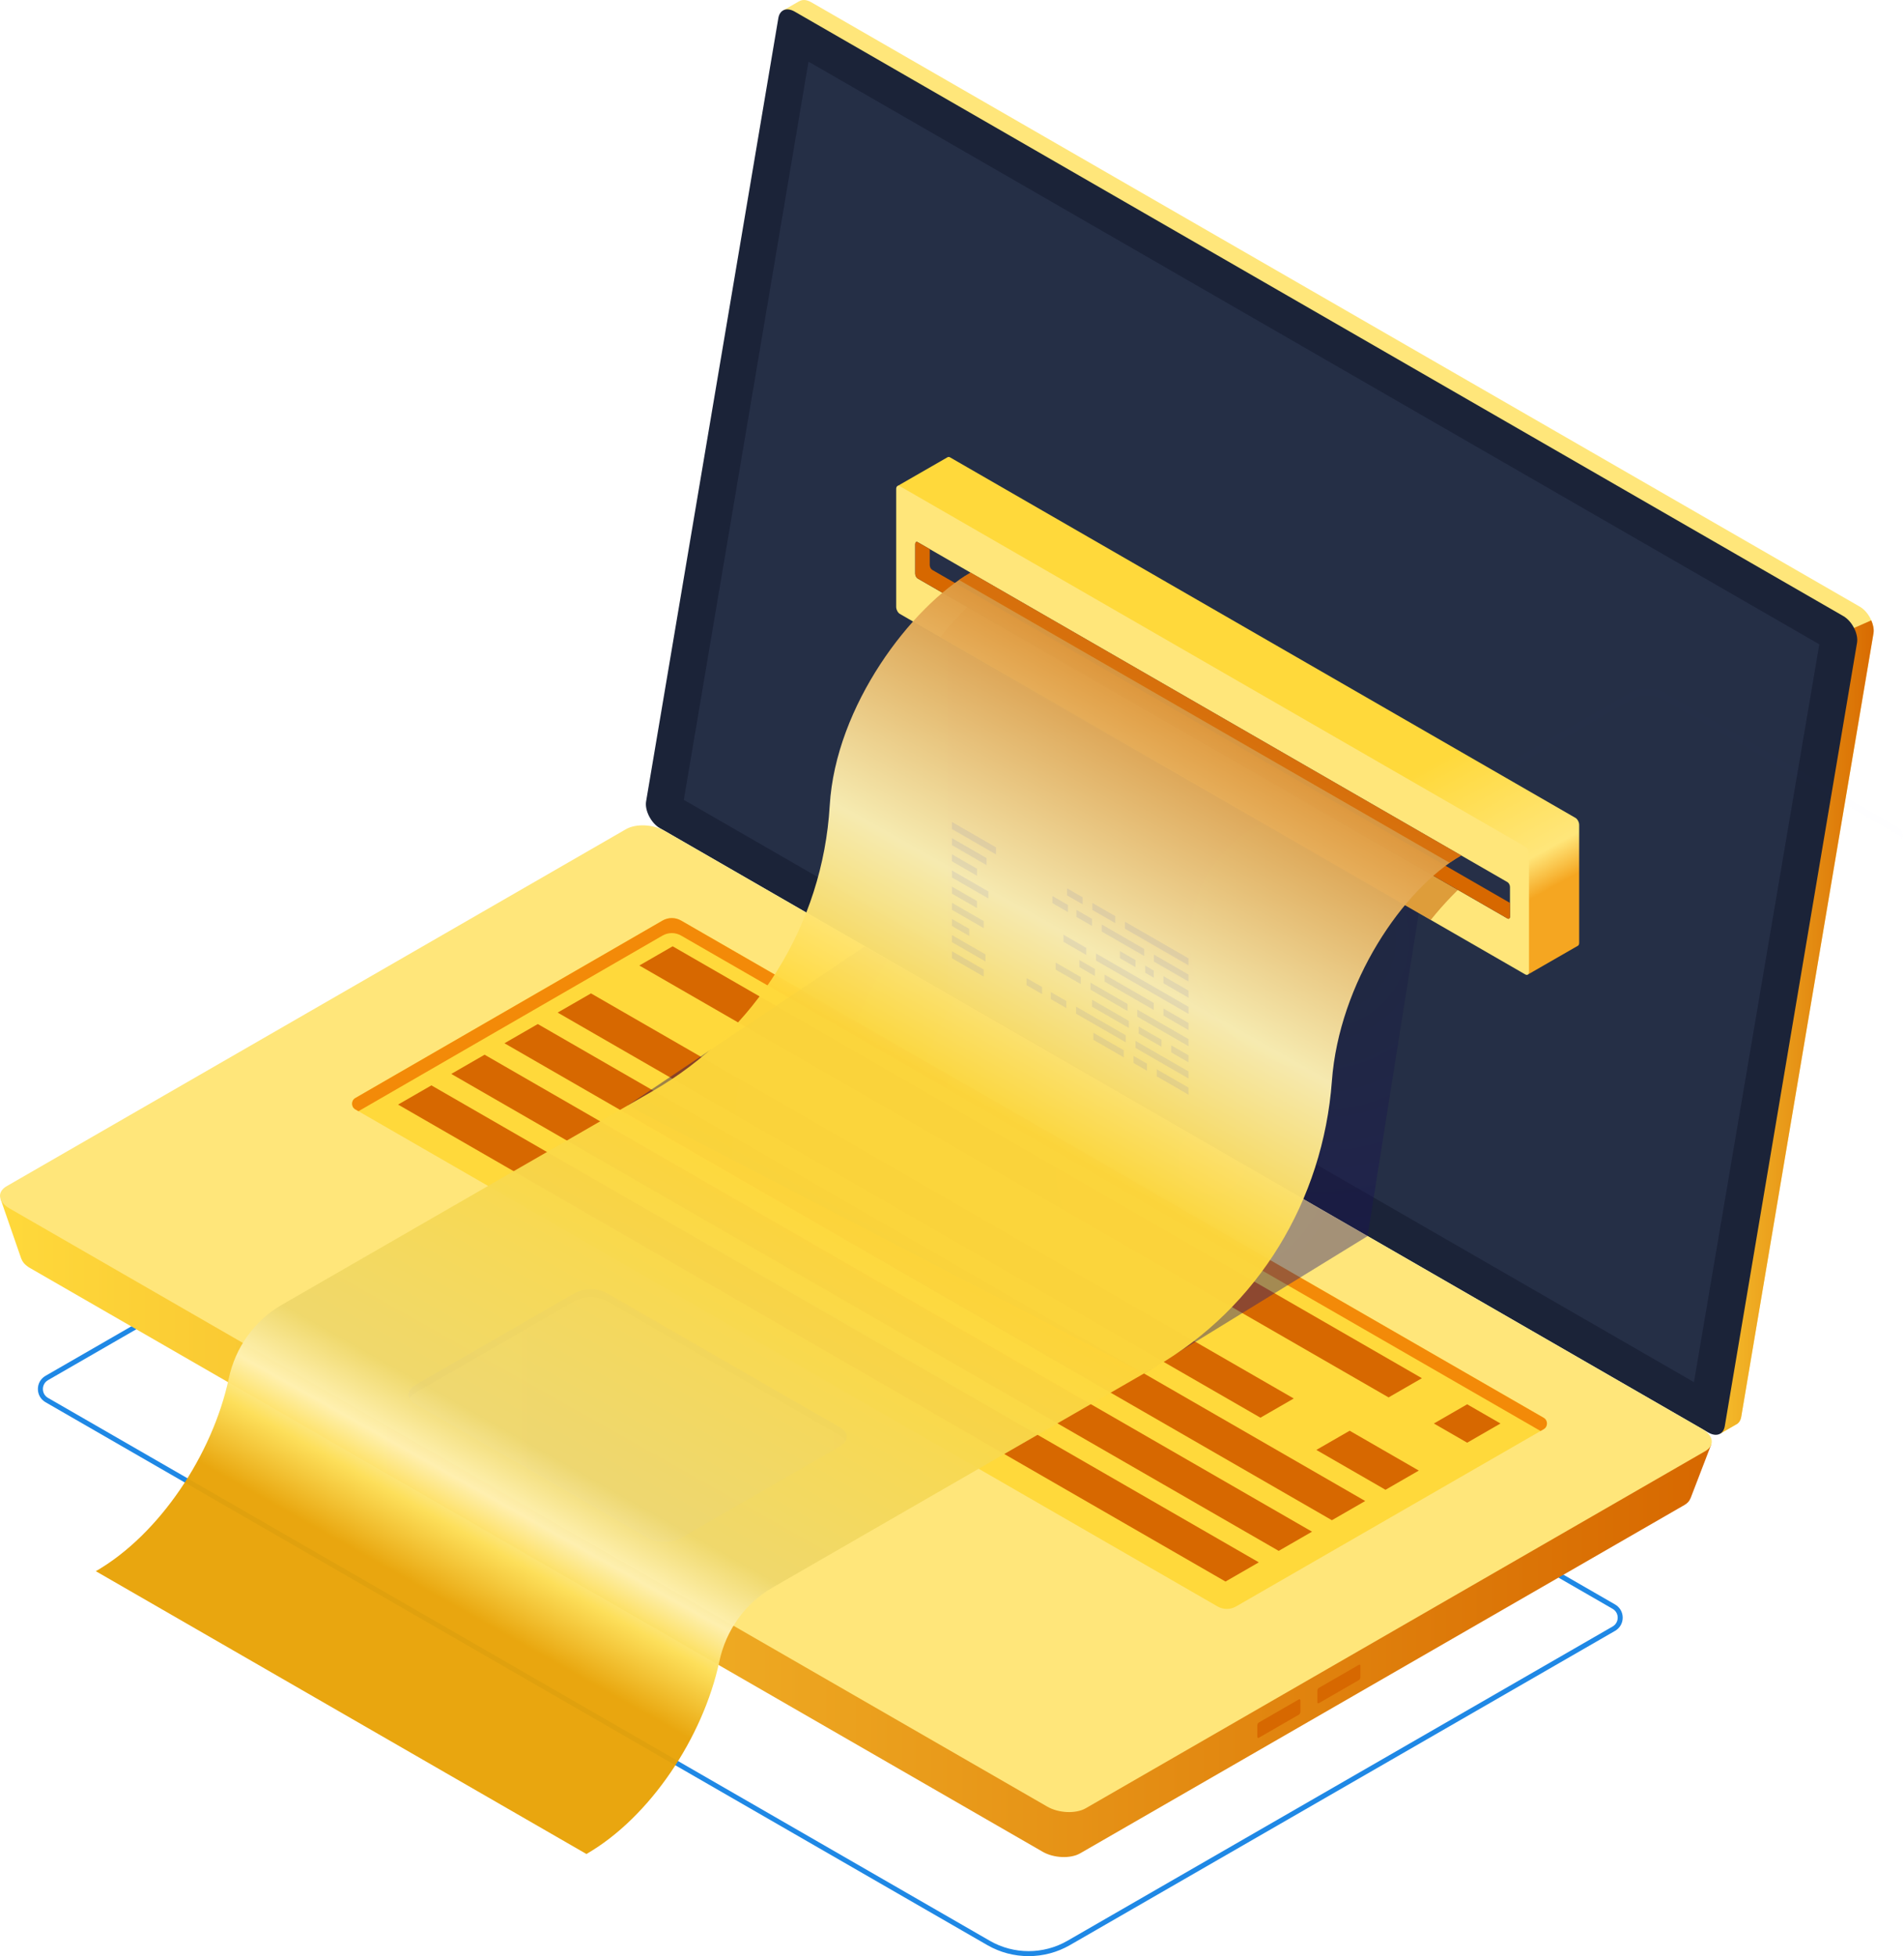 <svg width="220" height="226" viewBox="0 0 220 226" fill="none" xmlns="http://www.w3.org/2000/svg">
<path d="M118.852 226C117.204 226 115.554 225.576 114.083 224.728L5.261 162.004C4.708 161.686 4.378 161.116 4.378 160.479C4.378 159.842 4.708 159.273 5.261 158.954L72.878 119.98C72.968 119.929 73.078 119.929 73.168 119.98L186.615 185.369C187.167 185.688 187.497 186.257 187.497 186.894C187.497 187.532 187.167 188.101 186.615 188.42L123.623 224.728C122.151 225.576 120.502 226 118.852 226ZM73.023 120.564L5.55 159.454C5.178 159.668 4.957 160.051 4.957 160.479C4.957 160.907 5.178 161.29 5.55 161.504L114.372 224.228C117.135 225.82 120.568 225.821 123.333 224.228L186.325 187.919C186.697 187.705 186.919 187.322 186.919 186.894C186.919 186.467 186.697 186.083 186.325 185.87L73.023 120.564Z" fill="#1F88E5"/>
<path d="M76.555 91.507L91.716 1.712L90.497 1.199L92.329 0.151L92.325 0.162C92.681 -0.074 93.183 -0.06 93.737 0.259L214.901 70.096C215.896 70.67 216.649 72.141 216.475 73.169L201.193 163.678C201.113 164.15 200.88 164.462 200.555 164.599L200.557 164.6L198.764 165.634L198.457 163.963L198.559 163.994L78.128 94.58C77.133 94.007 76.38 92.536 76.555 91.507Z" fill="#FFE67A"/>
<path d="M214.226 72.552L216.218 71.672C216.442 72.181 216.551 72.717 216.475 73.169L201.193 163.678C201.113 164.15 200.88 164.462 200.555 164.599L200.557 164.6L198.764 165.634L198.457 163.963L198.559 163.994L192.465 160.482L214.226 72.552Z" fill="url(#paint0_linear)"/>
<path d="M76.227 95.668L197.392 165.506C198.327 166.045 199.128 165.734 199.293 164.767L214.574 74.257C214.749 73.229 213.995 71.758 213.001 71.185L91.836 1.348C90.901 0.808 90.1 1.12 89.935 2.087L74.654 92.596C74.479 93.624 75.233 95.095 76.227 95.668Z" fill="#1B2338"/>
<g opacity="0.51">
<path d="M93.42 7.125L210.213 74.442L195.729 159.683L79.015 92.411L93.42 7.125Z" fill="#303A55"/>
</g>
<path d="M0.064 138.519L6.676 141.967L72.98 103.75C74.089 103.111 76.027 103.191 77.308 103.929L191.663 169.842C192.758 169.231 197.747 166.836 197.747 166.836L195.327 173.132C195.327 173.132 195.318 173.125 195.317 173.124C195.217 173.404 195.002 173.665 194.64 173.873L124.809 214.123C123.7 214.762 121.762 214.682 120.481 213.944L3.459 146.494C2.933 146.191 2.611 145.824 2.477 145.452L2.468 145.458L0.064 138.519Z" fill="url(#paint1_linear)"/>
<path d="M1.086 139.604L121.018 208.731C122.331 209.488 124.316 209.57 125.453 208.915L197.021 167.664C198.158 167.009 198.016 165.864 196.703 165.108L76.771 95.981C75.458 95.224 73.472 95.142 72.335 95.797L0.767 137.048C-0.369 137.703 -0.227 138.848 1.086 139.604Z" fill="#FFE67A"/>
<path d="M157.193 193.778V192.465C157.193 192.34 157.117 192.283 157.023 192.337L152.385 195.011C152.291 195.065 152.215 195.209 152.215 195.334V196.647C152.215 196.772 152.291 196.829 152.385 196.775L157.023 194.101C157.117 194.047 157.193 193.903 157.193 193.778Z" fill="#D76800"/>
<path d="M150.256 197.776V196.463C150.256 196.339 150.18 196.282 150.086 196.335L145.448 199.009C145.354 199.063 145.278 199.208 145.278 199.332V200.645C145.278 200.77 145.354 200.827 145.448 200.773L150.086 198.099C150.18 198.046 150.256 197.901 150.256 197.776Z" fill="#D76800"/>
<path d="M178.363 163.801L78.699 106.356C78.035 105.973 77.216 105.973 76.552 106.357L41.062 126.856C40.552 127.15 40.553 127.885 41.063 128.179L140.68 185.597C141.343 185.979 142.161 185.979 142.825 185.597L178.363 165.124C178.873 164.83 178.873 164.095 178.363 163.801Z" fill="#FFD93B"/>
<path d="M178.363 165.124L178.006 165.329L78.699 108.091C78.035 107.708 77.216 107.708 76.552 108.092L41.419 128.384L41.063 128.179C40.553 127.885 40.553 127.15 41.062 126.856L76.552 106.357C77.216 105.973 78.035 105.973 78.699 106.356L178.363 163.801C178.873 164.095 178.873 164.83 178.363 165.124Z" fill="#F38A08"/>
<path d="M73.874 111.549L160.445 161.447L164.295 159.229L77.723 109.33L73.874 111.549Z" fill="#D76800"/>
<path d="M64.437 116.988L145.638 163.791L149.487 161.573L68.286 114.77L64.437 116.988Z" fill="#D76800"/>
<path d="M58.29 120.531L153.896 175.636L157.745 173.418L62.14 118.312L58.29 120.531Z" fill="#D76800"/>
<path d="M52.144 124.074L147.749 179.179L151.599 176.961L55.993 121.855L52.144 124.074Z" fill="#D76800"/>
<path d="M45.997 127.616L141.603 182.722L145.452 180.503L49.847 125.398L45.997 127.616Z" fill="#D76800"/>
<path d="M165.677 164.462L169.526 166.681L173.375 164.462L169.526 162.244L165.677 164.462Z" fill="#D76800"/>
<path d="M152.099 167.515L160.089 172.12L163.938 169.902L155.948 165.297L152.099 167.515Z" fill="#D76800"/>
<path d="M74.862 177.702L47.989 162.213C46.939 161.607 46.939 160.626 47.989 160.02L66.365 149.429C67.416 148.823 69.118 148.823 70.169 149.429L97.042 164.918C98.092 165.523 98.092 166.505 97.042 167.11L78.665 177.702C77.615 178.307 75.912 178.307 74.862 177.702Z" fill="url(#paint2_linear)"/>
<path d="M97.042 165.815L70.169 150.326C69.118 149.72 67.416 149.72 66.365 150.326L47.989 160.918C47.665 161.104 47.453 161.329 47.329 161.565C47.051 161.036 47.263 160.439 47.989 160.021L66.365 149.429C67.416 148.823 69.118 148.823 70.169 149.429L97.042 164.918C97.768 165.336 97.98 165.933 97.702 166.462C97.578 166.226 97.366 166.002 97.042 165.815Z" fill="#9198DB"/>
<g opacity="0.11">
<g opacity="0.11">
<path opacity="0.11" d="M196.942 108.232L170.069 92.743C169.018 92.137 169.018 91.156 170.069 90.551L188.445 79.959C189.495 79.353 191.198 79.353 192.249 79.959L219.121 95.448C220.172 96.053 220.172 97.035 219.122 97.64L200.745 108.232C199.695 108.837 197.992 108.837 196.942 108.232Z" fill="url(#paint3_linear)"/>
<path opacity="0.11" d="M219.121 96.345L192.249 80.856C191.198 80.25 189.495 80.25 188.445 80.856L170.069 91.448C169.744 91.635 169.533 91.859 169.408 92.095C169.131 91.566 169.342 90.969 170.069 90.551L188.445 79.959C189.495 79.353 191.198 79.353 192.249 79.959L219.121 95.448C219.848 95.866 220.059 96.463 219.782 96.993C219.657 96.756 219.446 96.532 219.121 96.345Z" fill="#9198DB"/>
<g opacity="0.11">
<path opacity="0.11" d="M230.935 133.761L230.578 133.967L131.271 76.728C130.607 76.345 129.788 76.345 129.124 76.729L93.991 97.022L93.635 96.816C93.125 96.522 93.124 95.788 93.634 95.493L129.124 74.994C129.788 74.611 130.607 74.61 131.271 74.993L230.935 132.438C231.445 132.732 231.445 133.467 230.935 133.761Z" fill="#9198DB"/>
<g opacity="0.11">
<path opacity="0.11" d="M102.922 94.096L189.746 144.14L186.307 146.122L99.482 96.078L102.922 94.096Z" fill="#24126A"/>
<path opacity="0.11" d="M112.07 88.823L194.595 136.389L191.156 138.371L108.631 90.805L112.07 88.823Z" fill="#24126A"/>
<path opacity="0.11" d="M200.757 139.94L208.465 144.383L205.026 146.365L197.318 141.923L200.757 139.94Z" fill="#24126A"/>
<path opacity="0.11" d="M193.95 146.562L199.317 149.656L195.877 151.638L190.51 148.545L193.95 146.562Z" fill="#24126A"/>
<path opacity="0.11" d="M117.802 85.519L214.197 141.079L210.758 143.062L114.363 87.501L117.802 85.519Z" fill="#24126A"/>
<path opacity="0.11" d="M129.266 78.911L225.661 134.471L222.222 136.454L125.827 80.893L129.266 78.911Z" fill="#24126A"/>
</g>
</g>
</g>
</g>
<path opacity="0.42" d="M132.182 158.684L158.019 142.812L99.93 109.33L72.515 127.726L132.182 158.684Z" fill="url(#paint4_radial)"/>
<path opacity="0.42" d="M158.019 142.812L163.938 105.489L109.425 74.272V114.728L158.019 142.812Z" fill="url(#paint5_radial)"/>
<path d="M103.72 56.141L109.488 52.825V52.83C109.564 52.78 109.664 52.778 109.776 52.842L182.04 94.494C182.276 94.63 182.467 94.995 182.467 95.309V108.927C182.467 109.078 182.421 109.187 182.349 109.248L182.351 109.249L182.346 109.251C182.341 109.256 182.334 109.258 182.328 109.262L176.503 112.612L176.457 106.032L109.776 67.598C109.54 67.462 109.349 67.097 109.349 66.783V62.109L103.72 56.141Z" fill="url(#paint6_linear)"/>
<path d="M103.978 70.929L176.242 112.581C176.478 112.717 176.669 112.573 176.669 112.259V98.64C176.669 98.326 176.478 97.961 176.242 97.825L103.978 56.173C103.742 56.037 103.551 56.181 103.551 56.496V70.114C103.551 70.428 103.742 70.793 103.978 70.929Z" fill="#FFE67A"/>
<path opacity="0.6" d="M113.946 68.171L170.214 101.2C168.475 102.695 166.828 104.406 165.317 106.284L108.634 73.612C110.265 71.584 112.053 69.746 113.946 68.171Z" fill="#C86D10"/>
<path d="M106.04 66.839L174.181 106.114C174.342 106.207 174.473 106.108 174.473 105.894V102.472C174.473 102.258 174.342 102.008 174.181 101.915L106.04 62.64C105.879 62.547 105.748 62.646 105.748 62.86V66.282C105.748 66.496 105.879 66.746 106.04 66.839Z" fill="#262F47"/>
<path d="M106.04 62.64L107.426 63.439V65.285C107.426 65.5 107.556 65.75 107.718 65.843L174.473 104.319V105.894C174.473 106.108 174.342 106.207 174.181 106.114L106.04 66.839C105.879 66.746 105.748 66.496 105.748 66.282V62.86C105.748 62.646 105.879 62.547 106.04 62.64Z" fill="#D76800"/>
<path opacity="0.96" d="M67.76 214.2L11.072 181.526H11.072C18.385 177.31 24.549 168.085 26.432 159.263C27.195 155.688 29.387 152.582 32.558 150.754L75.395 126.067C87.326 119.191 95.06 106.81 95.871 93.08C96.556 81.488 105.334 70.087 112.148 66.16L168.836 98.834H168.836C162.124 102.703 154.734 113.516 153.893 124.912C152.879 138.641 145.399 151.067 133.457 157.949L89.246 183.428C86.075 185.256 83.883 188.362 83.12 191.937C81.237 200.759 75.073 209.985 67.76 214.2Z" fill="url(#paint7_linear)"/>
<g opacity="0.32">
<path opacity="0.32" d="M129.985 107.304L137.331 111.538V110.721L129.985 106.487V107.304Z" fill="#4553C7"/>
<path opacity="0.32" d="M126.218 105.132L128.863 106.657V105.84L126.218 104.315V105.132Z" fill="#4553C7"/>
<path opacity="0.32" d="M123.298 103.45L125.095 104.486V103.668L123.298 102.633V103.45Z" fill="#4553C7"/>
<path opacity="0.32" d="M133.329 111.098L137.331 113.405V112.588L133.329 110.281V111.098Z" fill="#4553C7"/>
<path opacity="0.32" d="M127.301 107.624L132.206 110.451V109.634L127.301 106.806V107.624Z" fill="#4553C7"/>
<path opacity="0.32" d="M124.381 105.941L126.179 106.977V106.16L124.381 105.124V105.941Z" fill="#4553C7"/>
<path opacity="0.32" d="M121.603 104.339L123.4 105.375V104.558L121.603 103.522V104.339Z" fill="#4553C7"/>
<path opacity="0.32" d="M134.435 113.603L137.331 115.272V114.455L134.435 112.785V113.603Z" fill="#4553C7"/>
<path opacity="0.32" d="M132.323 112.385L133.313 112.956V112.138L132.323 111.568V112.385Z" fill="#4553C7"/>
<path opacity="0.32" d="M129.403 110.702L131.201 111.738V110.921L129.403 109.885V110.702Z" fill="#4553C7"/>
<path opacity="0.32" d="M126.642 110.977L137.331 117.139V116.322L126.642 110.16V110.977Z" fill="#4553C7"/>
<path opacity="0.32" d="M122.874 108.806L125.519 110.33V109.513L122.874 107.989V108.806Z" fill="#4553C7"/>
<path opacity="0.32" d="M134.435 117.336L137.331 119.006V118.188L134.435 116.519V117.336Z" fill="#4553C7"/>
<path opacity="0.32" d="M127.638 113.419L133.313 116.689V115.872L127.638 112.601V113.419Z" fill="#4553C7"/>
<path opacity="0.32" d="M124.719 111.736L126.516 112.772V111.954L124.719 110.918V111.736Z" fill="#4553C7"/>
<path opacity="0.32" d="M131.406 117.457L137.331 120.872V120.055L131.406 116.64V117.457Z" fill="#4553C7"/>
<path opacity="0.32" d="M125.998 114.34L130.283 116.81V115.993L125.998 113.523V114.34Z" fill="#4553C7"/>
<path opacity="0.32" d="M121.979 112.024L124.876 113.693V112.876L121.979 111.207V112.024Z" fill="#4553C7"/>
<path opacity="0.32" d="M135.33 121.586L137.331 122.739V121.922L135.33 120.768V121.586Z" fill="#4553C7"/>
<path opacity="0.32" d="M131.563 119.414L134.208 120.938V120.121L131.563 118.597V119.414Z" fill="#4553C7"/>
<path opacity="0.32" d="M126.178 116.311L130.44 118.767V117.95L126.178 115.493V116.311Z" fill="#4553C7"/>
<path opacity="0.32" d="M131.201 121.072L137.331 124.606V123.789L131.201 120.255V121.072Z" fill="#4553C7"/>
<path opacity="0.32" d="M124.334 117.115L130.078 120.425V119.608L124.334 116.297V117.115Z" fill="#4553C7"/>
<path opacity="0.32" d="M121.414 115.432L123.212 116.468V115.65L121.414 114.615V115.432Z" fill="#4553C7"/>
<path opacity="0.32" d="M118.613 113.817L120.41 114.853V114.035L118.613 113V113.817Z" fill="#4553C7"/>
<path opacity="0.32" d="M133.658 124.356L137.331 126.473V125.655L133.658 123.538V124.356Z" fill="#4553C7"/>
<path opacity="0.32" d="M115.084 98.715L109.99 95.779V94.962L115.084 97.898V98.715Z" fill="#4553C7"/>
<path opacity="0.32" d="M113.993 99.953L109.99 97.646V96.829L113.993 99.136V99.953Z" fill="#4553C7"/>
<path opacity="0.32" d="M112.887 101.182L109.99 99.513V98.696L112.887 100.365V101.182Z" fill="#4553C7"/>
<path opacity="0.32" d="M114.203 103.808L109.99 101.38V100.562L114.203 102.991V103.808Z" fill="#4553C7"/>
<path opacity="0.32" d="M112.887 104.916L109.99 103.247V102.429L112.887 104.099V104.916Z" fill="#4553C7"/>
<path opacity="0.32" d="M113.664 107.23L109.99 105.113V104.296L113.664 106.413V107.23Z" fill="#4553C7"/>
<path opacity="0.32" d="M111.992 108.134L109.99 106.98V106.163L111.992 107.317V108.134Z" fill="#4553C7"/>
<path opacity="0.32" d="M113.869 111.082L109.99 108.847V108.03L113.869 110.265V111.082Z" fill="#4553C7"/>
<path opacity="0.32" d="M113.664 112.831L109.99 110.714V109.897L113.664 112.014V112.831Z" fill="#4553C7"/>
<path opacity="0.32" d="M130.974 122.808L132.536 123.709V122.891L130.974 121.991V122.808Z" fill="#4553C7"/>
<path opacity="0.32" d="M126.335 120.135L129.852 122.162V121.344L126.335 119.318V120.135Z" fill="#4553C7"/>
</g>
<path opacity="0.8" d="M112.148 66.16L168.836 98.834C168.382 99.096 167.933 99.38 167.486 99.674L167.483 99.671L110.802 66.998C111.247 66.705 111.695 66.421 112.148 66.16Z" fill="#D76800"/>
<defs>
<linearGradient id="paint0_linear" x1="216.499" y1="118.653" x2="192.465" y2="118.653" gradientUnits="userSpaceOnUse">
<stop stop-color="#D86B01"/>
<stop offset="1" stop-color="#FFD83A"/>
</linearGradient>
<linearGradient id="paint1_linear" x1="197.747" y1="158.937" x2="0.064" y2="158.937" gradientUnits="userSpaceOnUse">
<stop stop-color="#D76800"/>
<stop offset="1" stop-color="#FFD93B"/>
</linearGradient>
<linearGradient id="paint2_linear" x1="97.829" y1="163.565" x2="47.201" y2="163.565" gradientUnits="userSpaceOnUse">
<stop stop-color="#C0BFF6"/>
<stop offset="0.294" stop-color="#C5C4F7"/>
<stop offset="0.64" stop-color="#D3D2F9"/>
<stop offset="1" stop-color="#E9E9FD"/>
</linearGradient>
<linearGradient id="paint3_linear" x1="219.909" y1="94.095" x2="169.281" y2="94.095" gradientUnits="userSpaceOnUse">
<stop stop-color="#C0BFF6"/>
<stop offset="0.294" stop-color="#C5C4F7"/>
<stop offset="0.64" stop-color="#D3D2F9"/>
<stop offset="1" stop-color="#E9E9FD"/>
</linearGradient>
<radialGradient id="paint4_radial" cx="0" cy="0" r="1" gradientUnits="userSpaceOnUse" gradientTransform="translate(140.135 134.007) rotate(180) scale(56.702 56.607)">
<stop stop-color="#2B237C"/>
<stop offset="1" stop-color="#180D5B"/>
</radialGradient>
<radialGradient id="paint5_radial" cx="0" cy="0" r="1" gradientUnits="userSpaceOnUse" gradientTransform="translate(152.536 108.542) rotate(180) scale(43.402 43.329)">
<stop stop-color="#1B2338"/>
<stop offset="1" stop-color="#180D5B"/>
</radialGradient>
<linearGradient id="paint6_linear" x1="168.162" y1="121.051" x2="130.027" y2="52.269" gradientUnits="userSpaceOnUse">
<stop offset="0.137" stop-color="#F5A621"/>
<stop offset="0.19" stop-color="#FFE67A"/>
<stop offset="0.381" stop-color="#FFD93B"/>
</linearGradient>
<linearGradient id="paint7_linear" x1="52.413" y1="210.567" x2="133.085" y2="67.384" gradientUnits="userSpaceOnUse">
<stop stop-color="#E8A305"/>
<stop offset="0.133" stop-color="#E8A305"/>
<stop offset="0.181" stop-color="#FDDE54"/>
<stop offset="0.212" stop-color="#FFF2B4"/>
<stop offset="0.258" stop-color="#EFD86B"/>
<stop offset="0.514" stop-color="#FFD93B"/>
<stop offset="0.622" stop-color="#FFD93B"/>
<stop offset="0.755" stop-color="#FFF2B4"/>
<stop offset="1" stop-color="#D27814"/>
</linearGradient>
</defs>
</svg>
